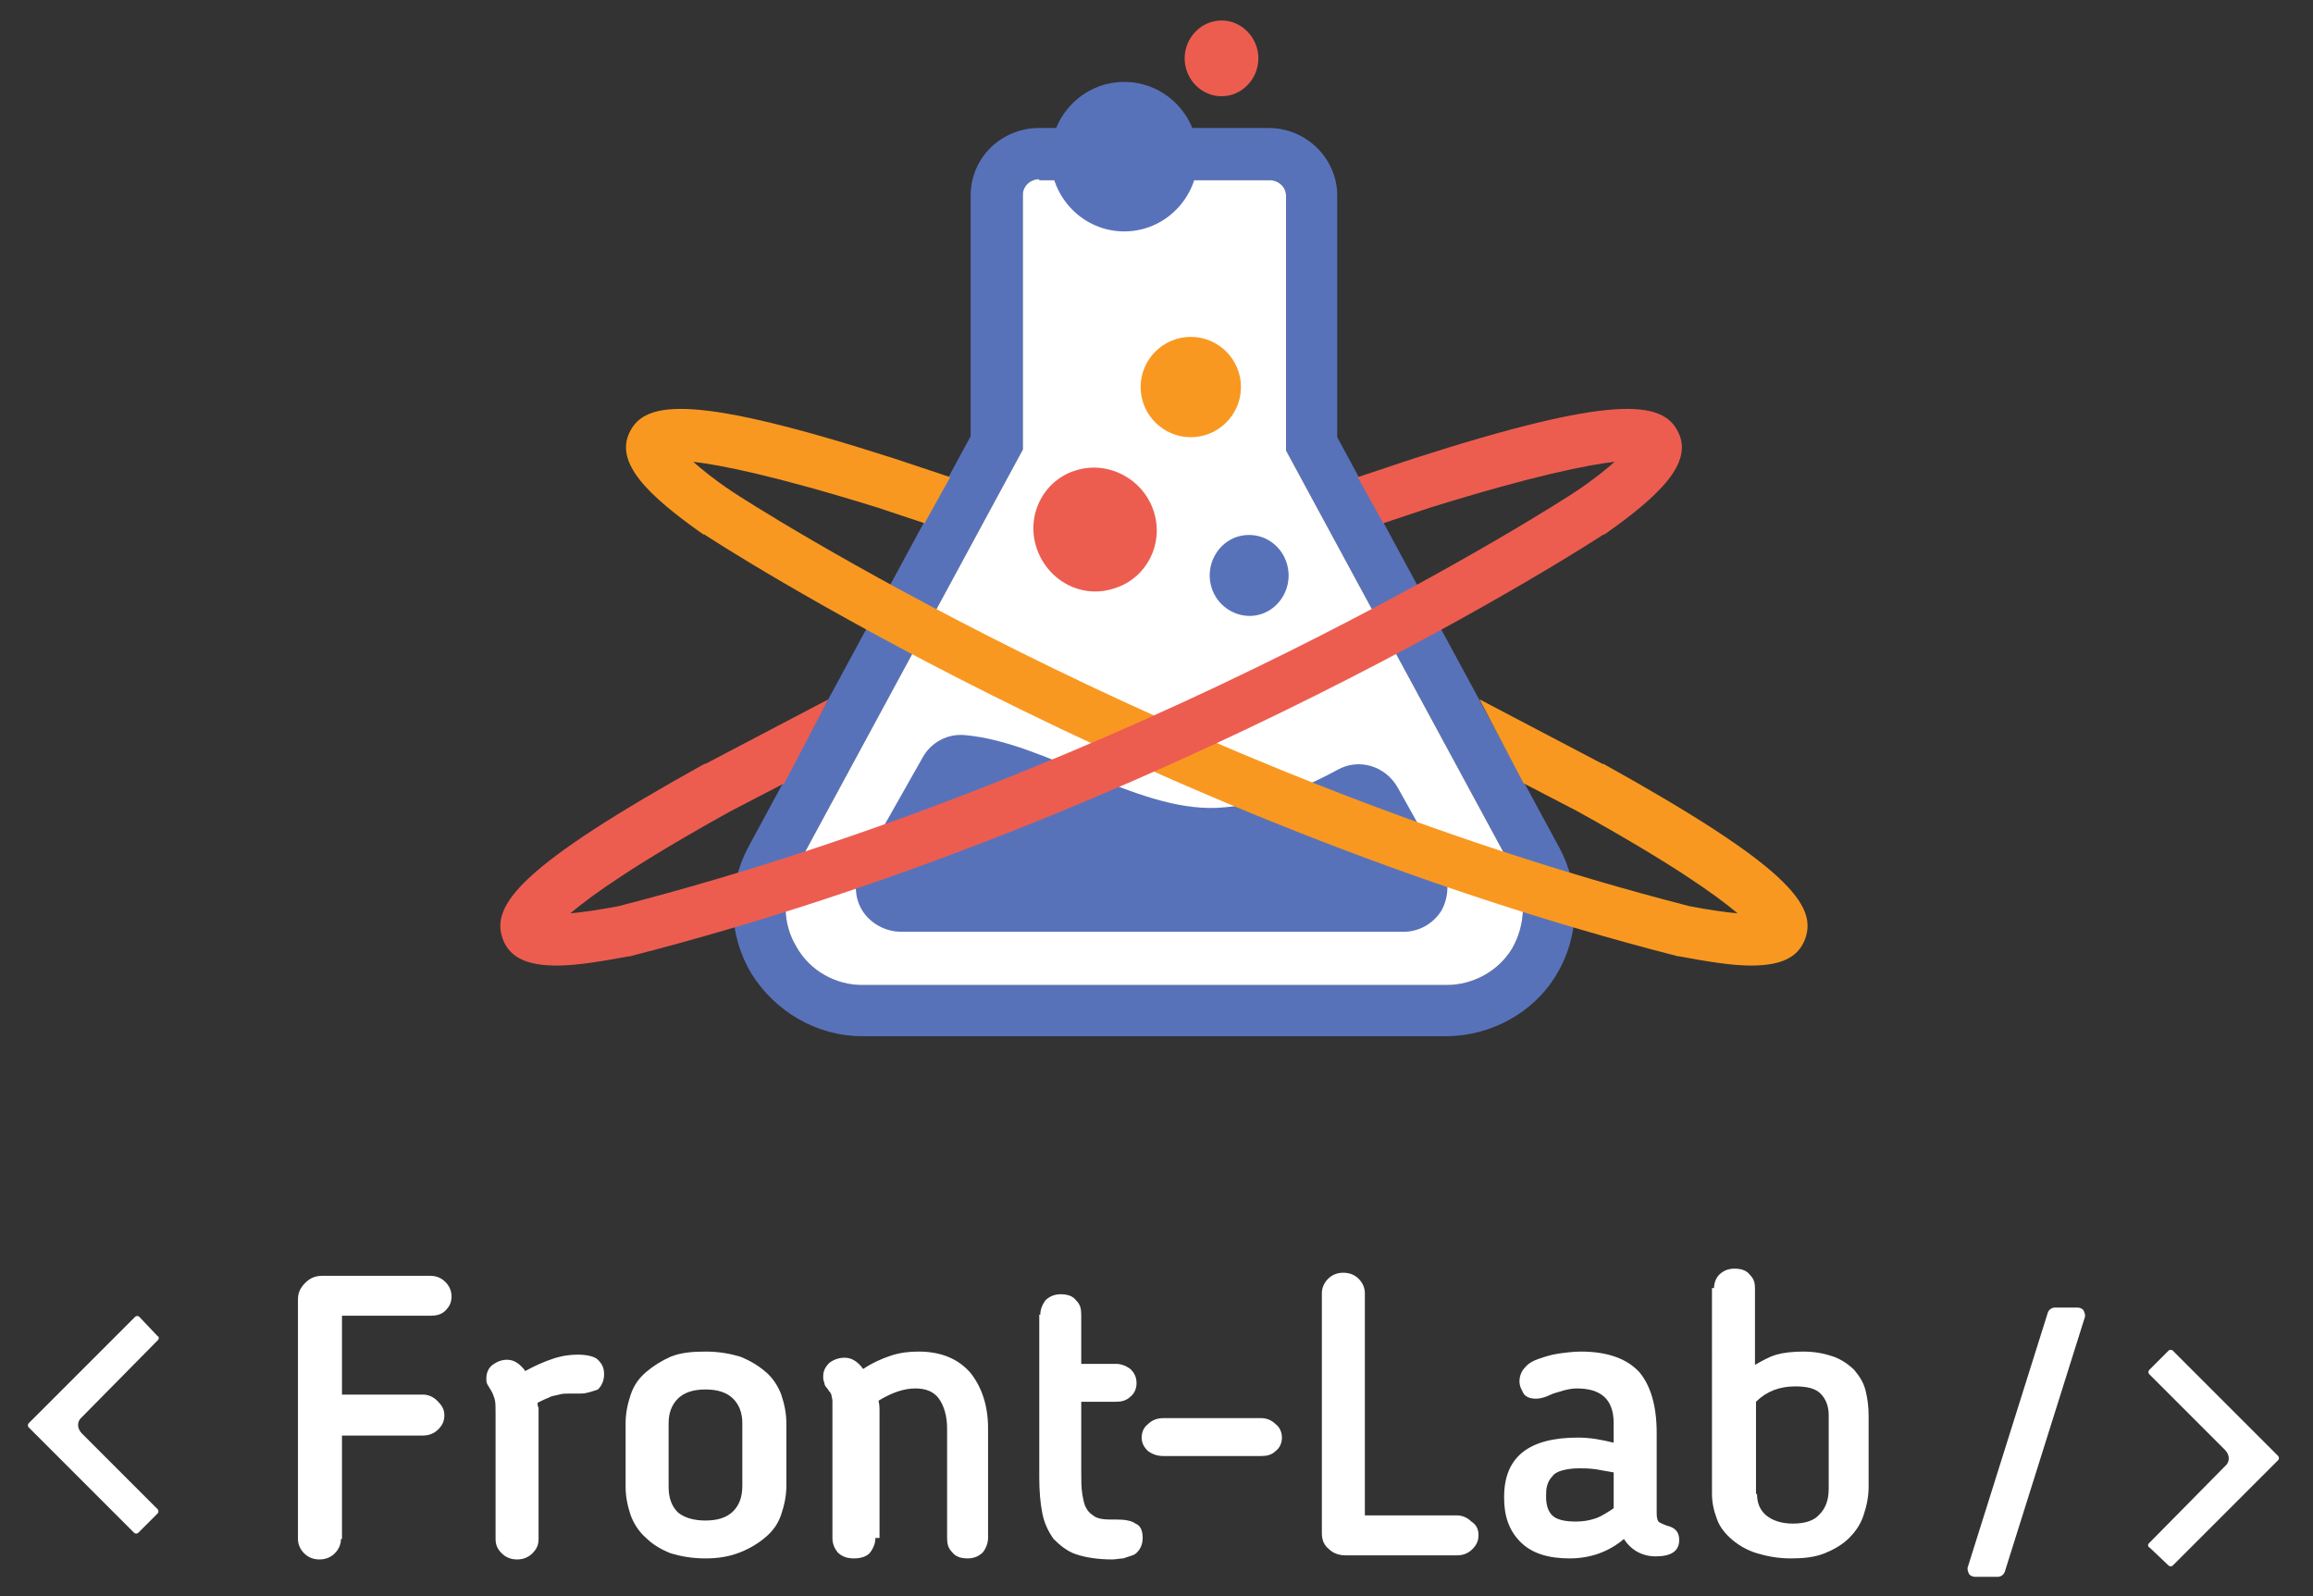 <?xml version="1.0" encoding="utf-8"?>
<!-- Generator: Adobe Illustrator 22.0.1, SVG Export Plug-In . SVG Version: 6.00 Build 0)  -->
<svg version="1.1" id="Calque_1" xmlns="http://www.w3.org/2000/svg" xmlns:xlink="http://www.w3.org/1999/xlink" x="0px" y="0px"
	 viewBox="0 0 225.9 155.9" style="enable-background:new 0 0 225.9 155.9;" xml:space="preserve">
<rect x="0" y="0" width="225.9" height="155.9" fill="#333333" stroke="none"/>
<style type="text/css">
	.st0{fill:#FFFFFF;}
	.st1{fill:#5872BA;}
	.st2{fill:#F99820;}
	.st3{fill:#EC5D50;}
</style>
<g>
	<g>
		<path class="st0" d="M33.3,150.3c0,0.5-0.2,1-0.6,1.4c-0.4,0.4-0.9,0.6-1.5,0.6c-0.6,0-1.1-0.2-1.5-0.6c-0.4-0.4-0.6-0.9-0.6-1.4
			v-23.4c0-0.6,0.2-1.1,0.7-1.6c0.5-0.5,1-0.7,1.7-0.7h10.5c0.6,0,1.1,0.2,1.5,0.6c0.4,0.4,0.6,0.9,0.6,1.4c0,0.6-0.2,1-0.6,1.4
			c-0.4,0.4-0.9,0.5-1.5,0.5h-8.6v7.7h7.9c0.5,0,1,0.2,1.4,0.6c0.4,0.4,0.7,0.8,0.7,1.4c0,0.6-0.2,1-0.6,1.4
			c-0.4,0.4-0.9,0.6-1.5,0.6h-7.9V150.3z"/>
		<path class="st0" d="M56.7,136.1c-0.4,0-0.8,0-1.1,0c-0.3,0-0.7,0-1,0.1c-0.3,0.1-0.7,0.1-1,0.3c-0.3,0.1-0.7,0.3-1.1,0.5
			c0,0.2,0,0.3,0.1,0.5c0,0.1,0,0.3,0,0.4v12.4c0,0.6-0.2,1-0.6,1.4c-0.4,0.4-0.9,0.6-1.5,0.6c-0.6,0-1.1-0.2-1.5-0.6
			c-0.4-0.4-0.6-0.8-0.6-1.4v-12.4c0-0.5,0-1-0.1-1.3c-0.1-0.3-0.2-0.6-0.4-0.9c-0.1-0.2-0.2-0.3-0.3-0.5c-0.1-0.2-0.1-0.3-0.1-0.6
			c0-0.5,0.2-1,0.6-1.3c0.4-0.3,0.9-0.5,1.4-0.5c0.4,0,0.7,0.1,1,0.3c0.3,0.2,0.6,0.5,0.8,0.8c0.9-0.5,1.8-0.9,2.7-1.2
			c0.9-0.3,1.7-0.4,2.4-0.4c1,0,1.7,0.2,2,0.5c0.4,0.4,0.6,0.8,0.6,1.4c0,0.6-0.2,1.1-0.6,1.5C57.8,135.9,57.3,136.1,56.7,136.1z"/>
		<path class="st0" d="M68.9,152.2c-1.3,0-2.4-0.2-3.4-0.5c-1-0.4-1.8-0.9-2.4-1.5c-0.7-0.6-1.2-1.4-1.5-2.2
			c-0.3-0.9-0.5-1.8-0.5-2.8V139c0-1,0.2-1.9,0.5-2.8c0.3-0.9,0.8-1.6,1.5-2.2c0.7-0.6,1.5-1.1,2.4-1.5c1-0.4,2.1-0.5,3.4-0.5
			c1.3,0,2.4,0.2,3.4,0.5c1,0.4,1.8,0.9,2.5,1.5c0.7,0.6,1.2,1.4,1.5,2.2c0.3,0.9,0.5,1.8,0.5,2.8v6.1c0,1-0.2,1.9-0.5,2.8
			c-0.3,0.9-0.8,1.6-1.5,2.2c-0.7,0.6-1.5,1.1-2.5,1.5C71.3,152,70.2,152.2,68.9,152.2z M68.9,148.5c1.2,0,2.1-0.3,2.7-0.9
			c0.6-0.6,0.9-1.4,0.9-2.5V139c0-1-0.3-1.8-0.9-2.4c-0.6-0.6-1.5-0.9-2.7-0.9c-1.2,0-2.1,0.3-2.7,0.9c-0.6,0.6-0.9,1.4-0.9,2.4v6.2
			c0,1.1,0.3,1.9,0.9,2.5C66.8,148.2,67.7,148.5,68.9,148.5z"/>
		<path class="st0" d="M85.5,150.2c0,0.5-0.2,1-0.5,1.4c-0.3,0.4-0.9,0.6-1.6,0.6c-0.7,0-1.2-0.2-1.6-0.6c-0.3-0.4-0.5-0.8-0.5-1.4
			v-12.4c0-0.4,0-0.7,0-1c0-0.2-0.1-0.4-0.1-0.6c-0.1-0.1-0.1-0.3-0.2-0.3c-0.1-0.1-0.1-0.2-0.2-0.3c-0.2-0.2-0.3-0.4-0.3-0.6
			c-0.1-0.2-0.1-0.3-0.1-0.6c0-0.5,0.2-0.9,0.6-1.3c0.4-0.3,0.9-0.5,1.5-0.5c0.7,0,1.3,0.4,1.8,1.1c0.9-0.6,1.8-1,2.7-1.3
			c0.9-0.3,1.8-0.4,2.7-0.4c2.2,0,3.9,0.7,5.1,2.1c1.1,1.4,1.7,3.2,1.7,5.4v10.7c0,0.5-0.2,1-0.5,1.4c-0.4,0.4-0.9,0.6-1.5,0.6
			c-0.7,0-1.2-0.2-1.5-0.6c-0.4-0.4-0.5-0.8-0.5-1.4v-10.7c0-1.2-0.3-2.2-0.8-2.9c-0.5-0.7-1.3-1-2.3-1c-1.1,0-2.3,0.4-3.6,1.2
			c0.1,0.4,0.1,0.7,0.1,0.9V150.2z"/>
		<path class="st0" d="M101.6,128.4c0-0.5,0.2-1,0.5-1.4c0.4-0.4,0.9-0.6,1.5-0.6c0.7,0,1.2,0.2,1.5,0.6c0.4,0.4,0.5,0.8,0.5,1.4
			v4.8h3.4c0.5,0,1,0.2,1.4,0.5c0.4,0.4,0.6,0.8,0.6,1.4c0,0.5-0.2,1-0.6,1.3c-0.4,0.4-0.9,0.5-1.4,0.5h-3.4v6.8
			c0,0.9,0,1.6,0.1,2.2c0.1,0.6,0.2,1.1,0.4,1.4c0.2,0.4,0.5,0.6,0.8,0.8c0.3,0.2,0.8,0.3,1.4,0.3c0.1,0,0.3,0,0.4,0
			c0.1,0,0.2,0,0.3,0c0.8,0,1.5,0.1,1.9,0.4c0.5,0.2,0.7,0.7,0.7,1.4c0,0.4-0.1,0.8-0.3,1.1c-0.2,0.3-0.4,0.5-0.7,0.6
			c-0.3,0.1-0.6,0.2-0.9,0.3c-0.3,0-0.7,0.1-1.1,0.1c-1.4,0-2.6-0.2-3.5-0.5c-0.9-0.3-1.6-0.9-2.2-1.5c-0.5-0.7-0.9-1.5-1.1-2.5
			c-0.2-1-0.3-2.2-0.3-3.5V128.4z"/>
		<path class="st0" d="M125.2,140.4c0,0.5-0.2,1-0.6,1.3c-0.4,0.4-0.9,0.5-1.4,0.5h-9.6c-0.6,0-1.1-0.2-1.5-0.5
			c-0.4-0.4-0.6-0.8-0.6-1.3c0-0.5,0.2-1,0.6-1.3c0.4-0.4,0.9-0.6,1.5-0.6h9.6c0.5,0,1,0.2,1.4,0.6
			C125,139.4,125.2,139.9,125.2,140.4z"/>
		<path class="st0" d="M144.4,149.9c0,0.6-0.2,1-0.6,1.4c-0.4,0.4-0.9,0.6-1.5,0.6h-10.9c-0.6,0-1.2-0.2-1.6-0.6
			c-0.5-0.4-0.7-0.9-0.7-1.6v-23.4c0-0.5,0.2-1,0.6-1.4c0.4-0.4,0.9-0.6,1.5-0.6c0.6,0,1.1,0.2,1.5,0.6c0.4,0.4,0.6,0.9,0.6,1.4V148
			h9c0.5,0,1,0.2,1.4,0.6C144.2,148.9,144.4,149.4,144.4,149.9z"/>
		<path class="st0" d="M157.6,139c0-2.3-1.2-3.4-3.6-3.4c-0.5,0-0.9,0.1-1.3,0.2c-0.3,0.1-0.7,0.2-1,0.3l-0.7,0.3
			c-0.3,0.1-0.6,0.2-1,0.2c-0.6,0-1-0.2-1.2-0.5c-0.2-0.4-0.4-0.7-0.4-1.2c0-0.5,0.2-1,0.5-1.3c0.3-0.4,0.8-0.7,1.4-0.9
			c0.6-0.2,1.2-0.4,1.9-0.5c0.7-0.1,1.5-0.2,2.2-0.2c2.6,0,4.5,0.7,5.7,2c1.1,1.3,1.7,3.3,1.7,5.9v7.9c0,0.5,0.1,0.8,0.3,0.9
			c0.2,0.1,0.4,0.2,0.7,0.3c0.8,0.2,1.2,0.6,1.2,1.4c0,1.1-0.8,1.6-2.3,1.6c-1.3,0-2.4-0.6-3.1-1.7c-1.4,1.2-3.2,1.9-5.3,1.9
			c-2.1,0-3.7-0.5-4.8-1.6c-1.1-1.1-1.6-2.5-1.6-4.3v-0.1c0-3.9,2.4-5.8,7.2-5.8c1.2,0,2.3,0.2,3.5,0.5V139z M154.2,143.4
			c-0.7,0-1.2,0.1-1.6,0.2c-0.4,0.1-0.8,0.3-1,0.6c-0.2,0.2-0.4,0.5-0.5,0.9c-0.1,0.3-0.1,0.7-0.1,1v0.1c0,0.8,0.2,1.4,0.6,1.8
			c0.4,0.4,1.2,0.6,2.3,0.6c0.7,0,1.3-0.1,1.9-0.3c0.6-0.2,1.2-0.6,1.8-1v-3.5c-0.6-0.1-1.1-0.2-1.7-0.3
			C155.2,143.4,154.7,143.4,154.2,143.4z"/>
		<path class="st0" d="M167.4,125.8c0-0.5,0.2-1,0.5-1.3c0.4-0.4,0.9-0.6,1.5-0.6c0.7,0,1.2,0.2,1.5,0.6c0.4,0.4,0.5,0.8,0.5,1.3
			v7.5c0.7-0.4,1.4-0.8,2.1-1c0.7-0.2,1.6-0.3,2.6-0.3c1.2,0,2.1,0.2,3,0.5c0.8,0.3,1.5,0.8,2,1.3c0.5,0.6,0.9,1.2,1.1,2
			c0.2,0.8,0.3,1.6,0.3,2.5v6.9c0,1-0.2,1.9-0.5,2.8c-0.3,0.9-0.8,1.6-1.4,2.2c-0.6,0.6-1.4,1.1-2.4,1.5c-1,0.4-2.1,0.5-3.3,0.5
			c-1.2,0-2.3-0.2-3.3-0.5c-1-0.3-1.8-0.8-2.4-1.3c-0.7-0.6-1.2-1.2-1.5-2c-0.3-0.8-0.5-1.6-0.5-2.5V125.8z M171.6,145.9
			c0,0.9,0.3,1.6,0.9,2.1c0.6,0.5,1.5,0.8,2.6,0.8c1.2,0,2.1-0.3,2.6-0.9c0.6-0.6,0.9-1.4,0.9-2.5v-7.2c0-0.9-0.3-1.6-0.8-2.1
			c-0.5-0.5-1.3-0.7-2.5-0.7c-1.5,0-2.8,0.5-3.8,1.5V145.9z"/>
	</g>
	<path class="st0" d="M192.2,153c-0.1,0.2,0,0.5,0.1,0.7c0.1,0.2,0.4,0.3,0.6,0.3h2.2c0.3,0,0.6-0.2,0.7-0.5l7.8-24.8
		c0.1-0.2,0-0.5-0.1-0.7c-0.1-0.2-0.4-0.3-0.6-0.3h-2.2c-0.3,0-0.6,0.2-0.7,0.5v0L192.2,153z"/>
	<path class="st0" d="M211.8,152.9c0.1,0.1,0.3,0.1,0.4,0l10.3-10.3c0.1-0.1,0.1-0.3,0-0.4l-10.3-10.3c-0.1-0.1-0.3-0.1-0.4,0
		l-1.9,1.9c-0.1,0.1-0.1,0.3,0,0.4l7.4,7.4c0.5,0.5,0.5,1.2,0,1.6l-7.4,7.5c-0.1,0.1-0.1,0.1-0.1,0.2c0,0.1,0,0.2,0.1,0.2
		L211.8,152.9z"/>
	<path class="st0" d="M13.6,128.6c-0.1-0.1-0.3-0.1-0.4,0L2.8,139c-0.1,0.1-0.1,0.3,0,0.4l10.3,10.3c0.1,0.1,0.3,0.1,0.4,0l1.9-1.9
		c0.1-0.1,0.1-0.3,0-0.4L8,140c-0.5-0.5-0.5-1.2,0-1.6l7.4-7.5c0.1-0.1,0.1-0.1,0.1-0.2c0-0.1,0-0.2-0.1-0.2L13.6,128.6z"/>
</g>
<g>
	<path class="st1" d="M141.2,101.2H84.2c-4.4,0-8.5-2.4-10.8-6.1c-2.3-3.8-2.4-8.5-0.3-12.4l21.7-40.1V19.1c0-3.7,3-6.6,6.7-6.6
		h22.4c3.7,0,6.7,3,6.7,6.6v23.6l21.7,40.1c2.1,3.9,2,8.6-0.3,12.4C149.8,98.9,145.6,101.2,141.2,101.2z M101.5,17.5
		c-0.9,0-1.6,0.7-1.6,1.5v24.9L77.6,85.1c-1.2,2.3-1.2,5.1,0.2,7.4c1.3,2.3,3.8,3.7,6.4,3.7h57.1c2.6,0,5.1-1.4,6.4-3.6
		c1.3-2.3,1.4-5.1,0.2-7.4l0,0l-22.3-41.2V19.1c0-0.8-0.7-1.5-1.6-1.5H101.5z"/>
	<path class="st0" d="M101.5,17.5c-0.9,0-1.6,0.7-1.6,1.5v24.9L77.6,85.1c-1.2,2.3-1.2,5.1,0.2,7.4c1.3,2.3,3.8,3.7,6.4,3.7h57.1
		c2.6,0,5.1-1.4,6.4-3.6c1.3-2.3,1.4-5.1,0.2-7.4l0,0l-22.3-41.2V19.1c0-0.8-0.7-1.5-1.6-1.5H101.5z"/>
	<path class="st1" d="M140.8,88.9c-0.8,1.3-2.2,2.1-3.7,2.1H88c-1.5,0-3-0.8-3.8-2.1c-0.8-1.3-0.8-3-0.1-4.3L90.1,74
		c0.8-1.5,2.5-2.4,4.2-2.2c7.8,0.7,16.6,7.4,24.5,7.1c4.2-0.2,8.1-1.7,11.8-3.7c2.1-1.2,4.7-0.4,5.9,1.7l4.3,7.7
		C141.6,85.9,141.5,87.6,140.8,88.9z"/>
	<g>
		<path class="st2" d="M144.5,68.3l12,6.3c0,0,0,0,0.1,0c18,10,20.9,13.8,19.7,17.1c-0.7,1.9-2.5,2.6-5.3,2.6c-1.9,0-4.3-0.4-7-0.9
			c0,0-0.1,0-0.1,0c-52.4-13.4-94.7-40.9-95.1-41.2c0,0,0,0-0.1,0c-5.4-3.8-8.7-7-7.2-10c1.5-3.1,6.3-3.7,25.9,2.6l5.4,1.8l-2.5,4.5
			l-4.5-1.5c-10.3-3.2-15.5-4.2-18.1-4.5c0.8,0.7,2,1.7,3.8,2.9c1.3,0.9,42.5,27.4,93.5,40.5c2.1,0.4,3.6,0.6,4.7,0.7
			c-2-1.7-6.3-4.8-15.7-10l-5.2-2.7L144.5,68.3z"/>
	</g>
	<g>
		<path class="st3" d="M80.9,68.3l-12,6.3c0,0,0,0-0.1,0c-18,10-20.9,13.8-19.7,17.1c0.7,1.9,2.5,2.6,5.3,2.6c1.9,0,4.3-0.4,7-0.9
			c0,0,0.1,0,0.1,0c52.4-13.4,94.7-40.9,95.1-41.2c0,0,0,0,0.1,0c5.4-3.8,8.7-7,7.2-10c-1.5-3.1-6.3-3.7-25.9,2.6l-5.4,1.8l2.5,4.5
			l4.5-1.5c10.3-3.2,15.5-4.2,18.1-4.5c-0.8,0.7-2,1.7-3.8,2.9c-1.3,0.9-42.5,27.4-93.5,40.5c-2.1,0.4-3.6,0.6-4.7,0.7
			c2-1.7,6.3-4.8,15.7-10l5.2-2.7L80.9,68.3z"/>
	</g>
	<g>
		<g>
			<path class="st2" d="M116.3,32.9c-2.7,0-4.9,2.2-4.9,4.9s2.2,4.9,4.9,4.9c2.7,0,4.9-2.2,4.9-4.9S119,32.9,116.3,32.9z"/>
		</g>
	</g>
	<g>
		<g>
			<path class="st3" d="M119.3,2c-2,0-3.6,1.7-3.6,3.7s1.6,3.7,3.6,3.7c2,0,3.6-1.7,3.6-3.7S121.3,2,119.3,2z"/>
		</g>
	</g>
	<g>
		<g>
			<path class="st3" d="M105.2,45.9c-3.2,0.9-5,4.3-4,7.5c1,3.2,4.3,5.1,7.5,4.1c3.2-0.9,5-4.3,4-7.5
				C111.7,46.8,108.3,45,105.2,45.9z"/>
		</g>
	</g>
	<g>
		<g>
			<path class="st1" d="M109.8,8c-4,0-7.2,3.3-7.2,7.3c0,4,3.2,7.3,7.2,7.3c4,0,7.2-3.3,7.2-7.3C117,11.3,113.8,8,109.8,8z"/>
		</g>
	</g>
	<g>
		<g>
			<path class="st1" d="M120.9,52.4c-2,0.6-3.2,2.8-2.6,4.9c0.6,2.1,2.8,3.3,4.8,2.7c2-0.6,3.2-2.8,2.6-4.9
				C125.1,53,123,51.8,120.9,52.4z"/>
		</g>
	</g>
</g>
</svg>
